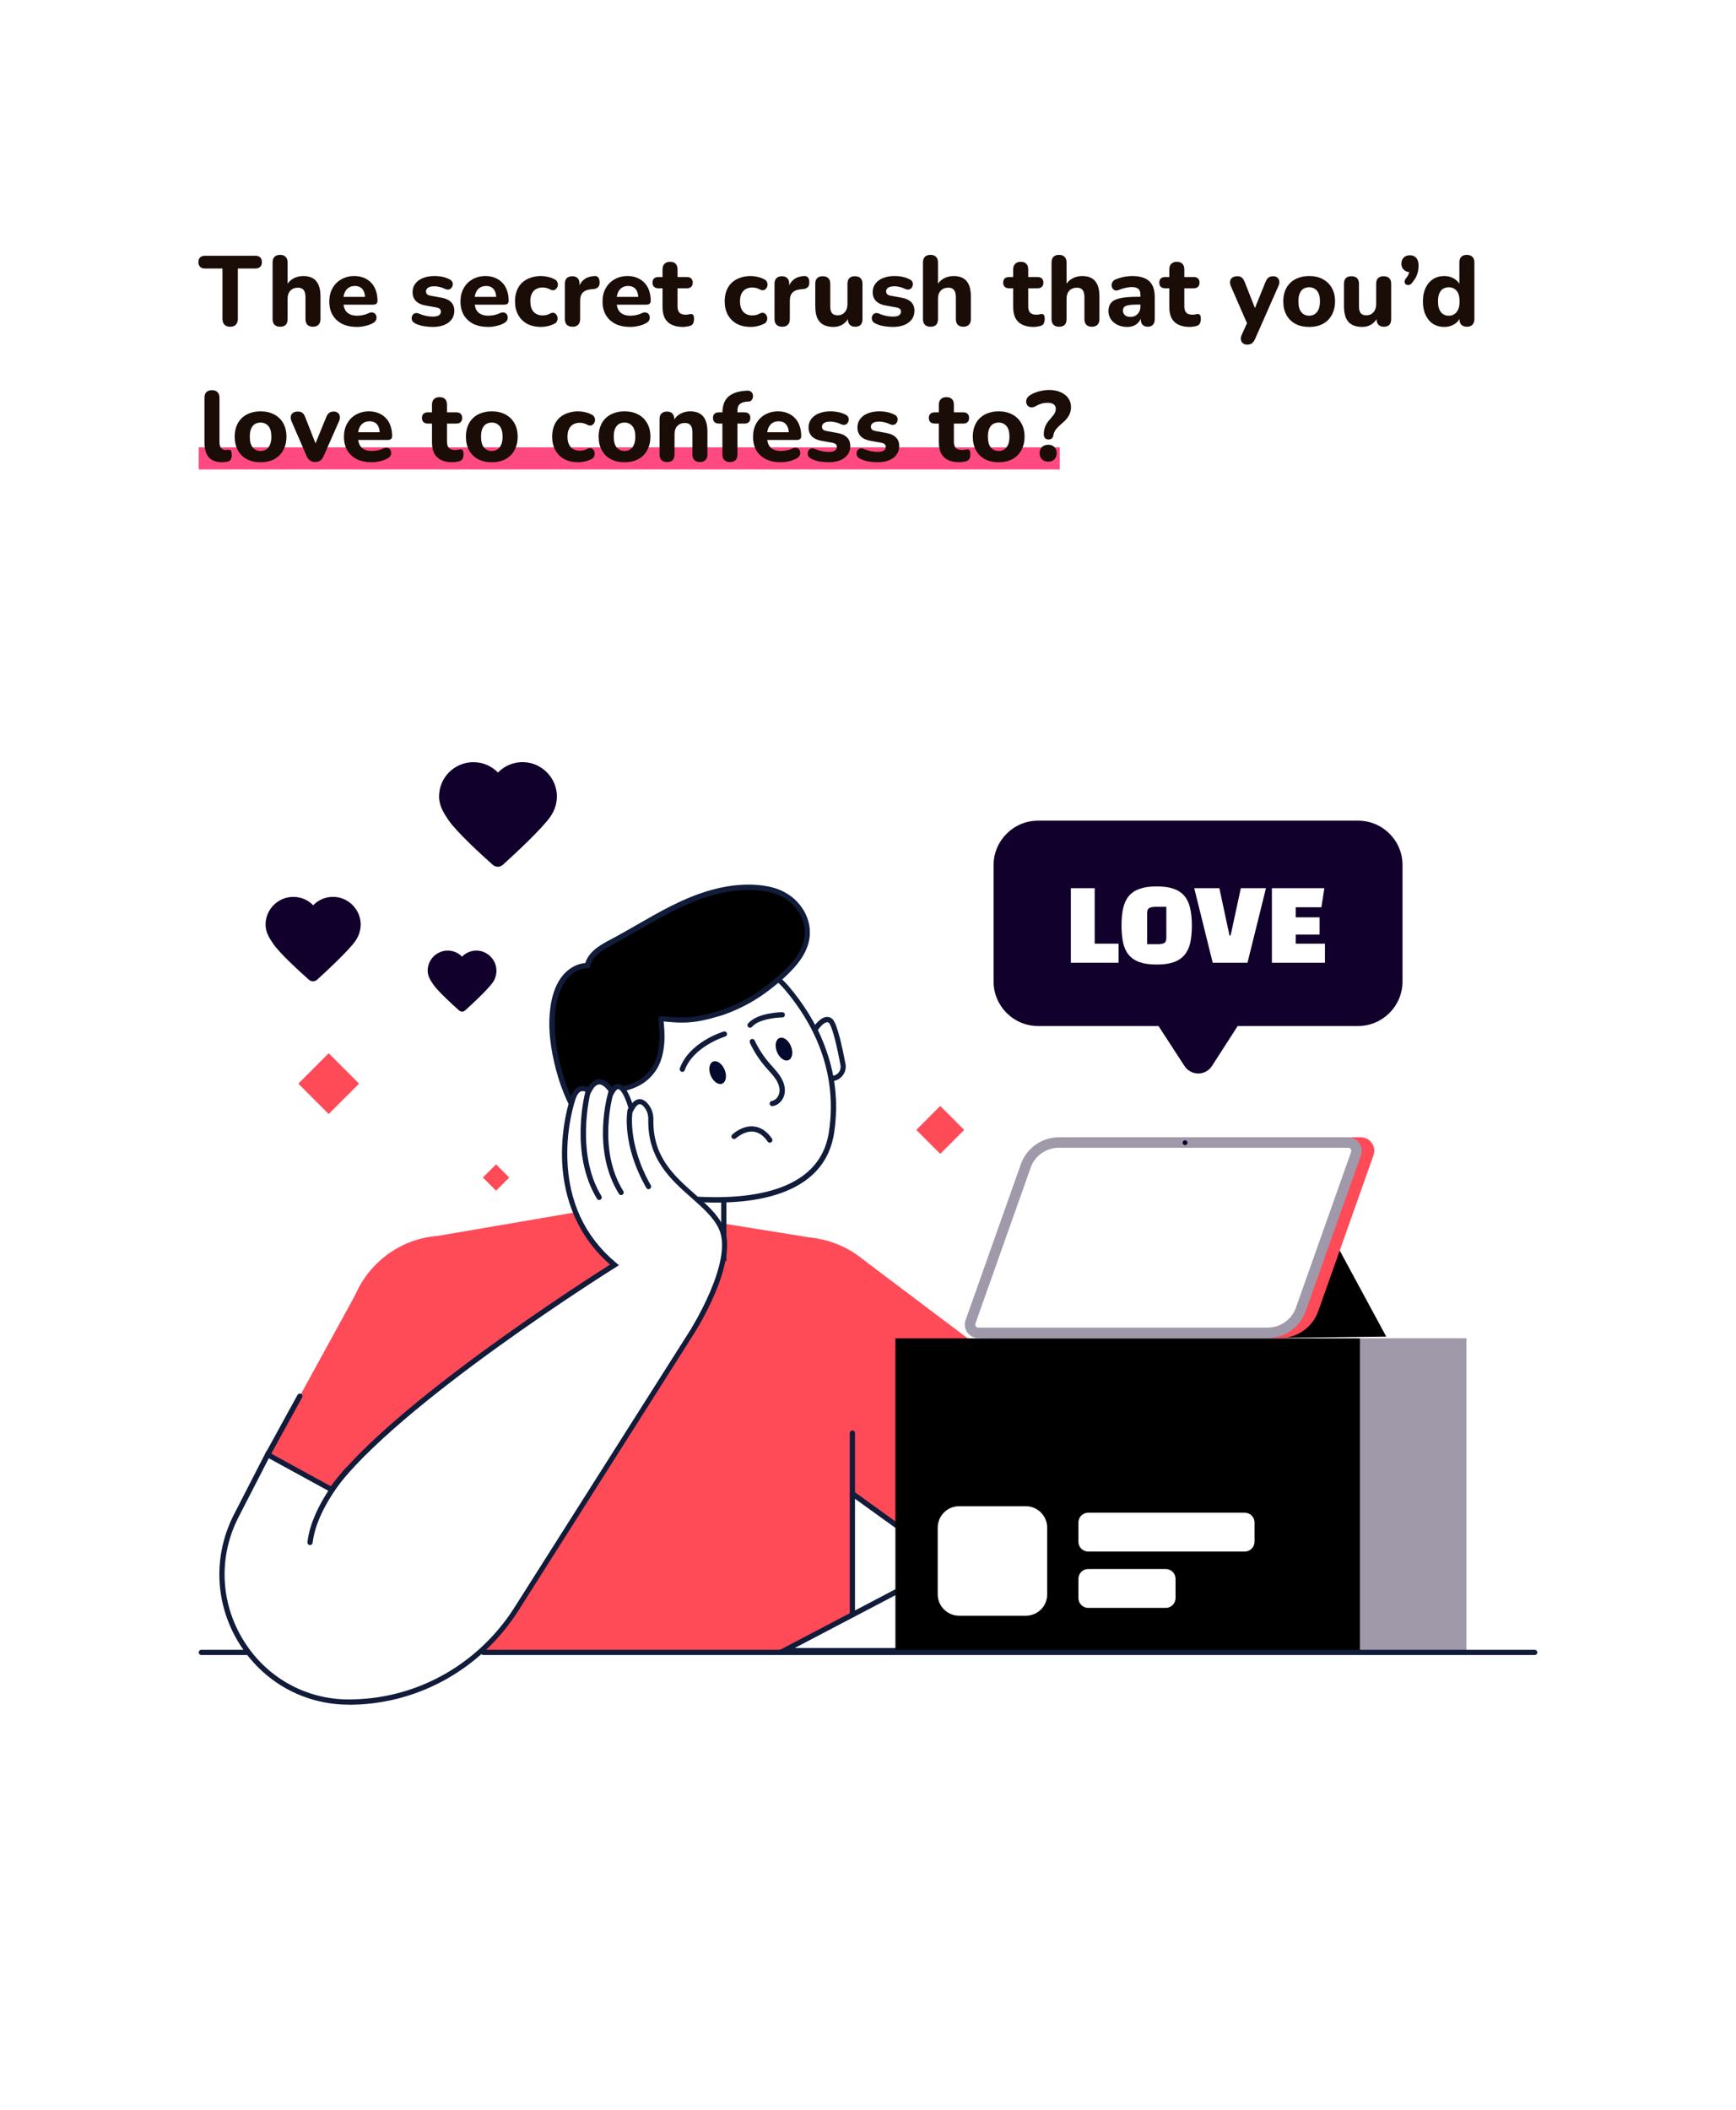 <svg width="629" height="764" viewBox="0 0 629 764" fill="none" xmlns="http://www.w3.org/2000/svg">
<g filter="url(#filter0_d_1731_26622)">
<rect x="32" y="32" width="565" height="700" rx="32" fill="white"/>
</g>
<rect x="72" y="162" width="312" height="8" fill="#FF4981"/>
<path d="M83.412 118.324C82.5 118.324 81.804 118.072 81.324 117.568C80.844 117.064 80.604 116.356 80.604 115.444V97.228H74.232C73.488 97.228 72.912 97.024 72.504 96.616C72.096 96.208 71.892 95.644 71.892 94.924C71.892 94.18 72.096 93.616 72.504 93.232C72.912 92.824 73.488 92.62 74.232 92.62H92.556C93.3 92.62 93.876 92.824 94.284 93.232C94.692 93.616 94.896 94.18 94.896 94.924C94.896 95.644 94.692 96.208 94.284 96.616C93.876 97.024 93.3 97.228 92.556 97.228H86.184V115.444C86.184 116.356 85.944 117.064 85.464 117.568C85.008 118.072 84.324 118.324 83.412 118.324ZM101.504 118.324C100.616 118.324 99.932 118.084 99.452 117.604C98.996 117.124 98.768 116.44 98.768 115.552V95.068C98.768 94.156 98.996 93.472 99.452 93.016C99.932 92.536 100.616 92.296 101.504 92.296C102.368 92.296 103.028 92.536 103.484 93.016C103.964 93.472 104.204 94.156 104.204 95.068V103.636H103.7C104.252 102.46 105.068 101.56 106.148 100.936C107.252 100.288 108.5 99.964 109.892 99.964C111.308 99.964 112.472 100.24 113.384 100.792C114.296 101.32 114.98 102.136 115.436 103.24C115.892 104.32 116.12 105.7 116.12 107.38V115.552C116.12 116.44 115.88 117.124 115.4 117.604C114.944 118.084 114.272 118.324 113.384 118.324C112.52 118.324 111.848 118.084 111.368 117.604C110.912 117.124 110.684 116.44 110.684 115.552V107.632C110.684 106.408 110.456 105.532 110 105.004C109.568 104.452 108.896 104.176 107.984 104.176C106.832 104.176 105.908 104.536 105.212 105.256C104.54 105.976 104.204 106.936 104.204 108.136V115.552C104.204 117.4 103.304 118.324 101.504 118.324ZM129.358 118.396C127.27 118.396 125.47 118.024 123.958 117.28C122.47 116.512 121.318 115.444 120.502 114.076C119.71 112.684 119.314 111.052 119.314 109.18C119.314 107.356 119.698 105.76 120.466 104.392C121.234 103 122.302 101.92 123.67 101.152C125.062 100.36 126.634 99.964 128.386 99.964C129.658 99.964 130.81 100.18 131.842 100.612C132.874 101.02 133.762 101.62 134.506 102.412C135.25 103.18 135.814 104.128 136.198 105.256C136.582 106.36 136.774 107.596 136.774 108.964C136.774 109.42 136.63 109.768 136.342 110.008C136.054 110.224 135.634 110.332 135.082 110.332H123.778V107.524H132.85L132.274 108.028C132.274 107.044 132.13 106.228 131.842 105.58C131.554 104.908 131.134 104.404 130.582 104.068C130.054 103.732 129.394 103.564 128.602 103.564C127.714 103.564 126.958 103.768 126.334 104.176C125.71 104.584 125.23 105.172 124.894 105.94C124.558 106.708 124.39 107.632 124.39 108.712V109C124.39 110.824 124.81 112.168 125.65 113.032C126.514 113.896 127.786 114.328 129.466 114.328C130.042 114.328 130.702 114.256 131.446 114.112C132.19 113.968 132.886 113.74 133.534 113.428C134.086 113.164 134.578 113.08 135.01 113.176C135.442 113.248 135.778 113.44 136.018 113.752C136.258 114.064 136.39 114.424 136.414 114.832C136.462 115.24 136.378 115.648 136.162 116.056C135.946 116.44 135.586 116.764 135.082 117.028C134.266 117.484 133.342 117.82 132.31 118.036C131.302 118.276 130.318 118.396 129.358 118.396ZM156.758 118.396C155.702 118.396 154.61 118.3 153.482 118.108C152.378 117.916 151.37 117.592 150.458 117.136C149.978 116.896 149.63 116.596 149.414 116.236C149.222 115.852 149.138 115.468 149.162 115.084C149.186 114.7 149.306 114.352 149.522 114.04C149.762 113.728 150.062 113.524 150.422 113.428C150.806 113.308 151.226 113.344 151.682 113.536C152.666 113.944 153.566 114.232 154.382 114.4C155.198 114.568 156.002 114.652 156.794 114.652C157.826 114.652 158.57 114.496 159.026 114.184C159.506 113.848 159.746 113.416 159.746 112.888C159.746 112.408 159.59 112.048 159.278 111.808C158.966 111.568 158.51 111.4 157.91 111.304L154.13 110.62C152.642 110.356 151.49 109.816 150.674 109C149.882 108.16 149.486 107.092 149.486 105.796C149.486 104.596 149.822 103.564 150.494 102.7C151.166 101.812 152.09 101.14 153.266 100.684C154.466 100.204 155.822 99.964 157.334 99.964C158.414 99.964 159.41 100.06 160.322 100.252C161.234 100.444 162.11 100.756 162.95 101.188C163.382 101.404 163.682 101.692 163.85 102.052C164.042 102.412 164.102 102.784 164.03 103.168C163.982 103.552 163.838 103.9 163.598 104.212C163.358 104.524 163.046 104.728 162.662 104.824C162.302 104.92 161.882 104.872 161.402 104.68C160.634 104.32 159.926 104.068 159.278 103.924C158.63 103.756 158.006 103.672 157.406 103.672C156.326 103.672 155.546 103.852 155.066 104.212C154.586 104.548 154.346 104.98 154.346 105.508C154.346 105.916 154.478 106.264 154.742 106.552C155.03 106.816 155.462 106.996 156.038 107.092L159.818 107.776C161.378 108.04 162.566 108.568 163.382 109.36C164.198 110.128 164.606 111.184 164.606 112.528C164.606 114.352 163.886 115.792 162.446 116.848C161.03 117.88 159.134 118.396 156.758 118.396ZM176.889 118.396C174.801 118.396 173.001 118.024 171.489 117.28C170.001 116.512 168.849 115.444 168.033 114.076C167.241 112.684 166.845 111.052 166.845 109.18C166.845 107.356 167.229 105.76 167.997 104.392C168.765 103 169.833 101.92 171.201 101.152C172.593 100.36 174.165 99.964 175.917 99.964C177.189 99.964 178.341 100.18 179.373 100.612C180.405 101.02 181.293 101.62 182.037 102.412C182.781 103.18 183.345 104.128 183.729 105.256C184.113 106.36 184.305 107.596 184.305 108.964C184.305 109.42 184.161 109.768 183.873 110.008C183.585 110.224 183.165 110.332 182.613 110.332H171.309V107.524H180.381L179.805 108.028C179.805 107.044 179.661 106.228 179.373 105.58C179.085 104.908 178.665 104.404 178.113 104.068C177.585 103.732 176.925 103.564 176.133 103.564C175.245 103.564 174.489 103.768 173.865 104.176C173.241 104.584 172.761 105.172 172.425 105.94C172.089 106.708 171.921 107.632 171.921 108.712V109C171.921 110.824 172.341 112.168 173.181 113.032C174.045 113.896 175.317 114.328 176.997 114.328C177.573 114.328 178.233 114.256 178.977 114.112C179.721 113.968 180.417 113.74 181.065 113.428C181.617 113.164 182.109 113.08 182.541 113.176C182.973 113.248 183.309 113.44 183.549 113.752C183.789 114.064 183.921 114.424 183.945 114.832C183.993 115.24 183.909 115.648 183.693 116.056C183.477 116.44 183.117 116.764 182.613 117.028C181.797 117.484 180.873 117.82 179.841 118.036C178.833 118.276 177.849 118.396 176.889 118.396ZM196.071 118.396C194.151 118.396 192.471 118.024 191.031 117.28C189.615 116.512 188.523 115.432 187.755 114.04C186.987 112.648 186.603 111.004 186.603 109.108C186.603 107.692 186.819 106.42 187.251 105.292C187.683 104.164 188.307 103.204 189.123 102.412C189.963 101.62 190.971 101.02 192.147 100.612C193.323 100.18 194.631 99.964 196.071 99.964C196.815 99.964 197.607 100.06 198.447 100.252C199.287 100.42 200.115 100.72 200.931 101.152C201.411 101.368 201.735 101.68 201.903 102.088C202.095 102.472 202.167 102.88 202.119 103.312C202.071 103.72 201.915 104.092 201.651 104.428C201.411 104.74 201.099 104.956 200.715 105.076C200.331 105.172 199.899 105.1 199.419 104.86C198.963 104.596 198.483 104.404 197.979 104.284C197.499 104.164 197.043 104.104 196.611 104.104C195.891 104.104 195.255 104.224 194.703 104.464C194.151 104.68 193.683 105.004 193.299 105.436C192.939 105.844 192.651 106.36 192.435 106.984C192.243 107.608 192.147 108.328 192.147 109.144C192.147 110.728 192.531 111.976 193.299 112.888C194.091 113.776 195.195 114.22 196.611 114.22C197.043 114.22 197.499 114.172 197.979 114.076C198.459 113.956 198.939 113.764 199.419 113.5C199.899 113.26 200.331 113.2 200.715 113.32C201.099 113.44 201.399 113.668 201.615 114.004C201.855 114.316 201.987 114.688 202.011 115.12C202.059 115.528 201.987 115.936 201.795 116.344C201.627 116.728 201.315 117.028 200.859 117.244C200.043 117.652 199.227 117.94 198.411 118.108C197.595 118.3 196.815 118.396 196.071 118.396ZM207.466 118.324C206.554 118.324 205.858 118.084 205.378 117.604C204.898 117.124 204.658 116.44 204.658 115.552V102.772C204.658 101.884 204.886 101.212 205.342 100.756C205.822 100.276 206.482 100.036 207.322 100.036C208.186 100.036 208.846 100.276 209.302 100.756C209.758 101.212 209.986 101.884 209.986 102.772V104.644H209.626C209.914 103.204 210.55 102.088 211.534 101.296C212.518 100.504 213.79 100.06 215.35 99.964C215.95 99.916 216.406 100.072 216.718 100.432C217.054 100.768 217.234 101.332 217.258 102.124C217.306 102.868 217.15 103.456 216.79 103.888C216.454 104.32 215.878 104.584 215.062 104.68L214.234 104.752C212.866 104.872 211.846 105.268 211.174 105.94C210.526 106.612 210.202 107.584 210.202 108.856V115.552C210.202 116.44 209.962 117.124 209.482 117.604C209.026 118.084 208.354 118.324 207.466 118.324ZM228.358 118.396C226.27 118.396 224.47 118.024 222.958 117.28C221.47 116.512 220.318 115.444 219.502 114.076C218.71 112.684 218.314 111.052 218.314 109.18C218.314 107.356 218.698 105.76 219.466 104.392C220.234 103 221.302 101.92 222.67 101.152C224.062 100.36 225.634 99.964 227.386 99.964C228.658 99.964 229.81 100.18 230.842 100.612C231.874 101.02 232.762 101.62 233.506 102.412C234.25 103.18 234.814 104.128 235.198 105.256C235.582 106.36 235.774 107.596 235.774 108.964C235.774 109.42 235.63 109.768 235.342 110.008C235.054 110.224 234.634 110.332 234.082 110.332H222.778V107.524H231.85L231.274 108.028C231.274 107.044 231.13 106.228 230.842 105.58C230.554 104.908 230.134 104.404 229.582 104.068C229.054 103.732 228.394 103.564 227.602 103.564C226.714 103.564 225.958 103.768 225.334 104.176C224.71 104.584 224.23 105.172 223.894 105.94C223.558 106.708 223.39 107.632 223.39 108.712V109C223.39 110.824 223.81 112.168 224.65 113.032C225.514 113.896 226.786 114.328 228.466 114.328C229.042 114.328 229.702 114.256 230.446 114.112C231.19 113.968 231.886 113.74 232.534 113.428C233.086 113.164 233.578 113.08 234.01 113.176C234.442 113.248 234.778 113.44 235.018 113.752C235.258 114.064 235.39 114.424 235.414 114.832C235.462 115.24 235.378 115.648 235.162 116.056C234.946 116.44 234.586 116.764 234.082 117.028C233.266 117.484 232.342 117.82 231.31 118.036C230.302 118.276 229.318 118.396 228.358 118.396ZM247.506 118.396C245.85 118.396 244.458 118.12 243.33 117.568C242.226 117.016 241.398 116.212 240.846 115.156C240.318 114.1 240.054 112.768 240.054 111.16V104.392H238.542C237.87 104.392 237.342 104.212 236.958 103.852C236.598 103.492 236.418 103 236.418 102.376C236.418 101.704 236.598 101.2 236.958 100.864C237.342 100.504 237.87 100.324 238.542 100.324H240.054V97.588C240.054 96.676 240.294 95.992 240.774 95.536C241.254 95.056 241.926 94.816 242.79 94.816C243.678 94.816 244.35 95.056 244.806 95.536C245.262 95.992 245.49 96.676 245.49 97.588V100.324H248.91C249.582 100.324 250.098 100.504 250.458 100.864C250.818 101.2 250.998 101.704 250.998 102.376C250.998 103 250.818 103.492 250.458 103.852C250.098 104.212 249.582 104.392 248.91 104.392H245.49V110.944C245.49 111.952 245.718 112.708 246.174 113.212C246.654 113.716 247.41 113.968 248.442 113.968C248.802 113.968 249.138 113.932 249.45 113.86C249.762 113.788 250.05 113.74 250.314 113.716C250.65 113.692 250.926 113.8 251.142 114.04C251.358 114.256 251.466 114.748 251.466 115.516C251.466 116.092 251.37 116.596 251.178 117.028C250.986 117.46 250.65 117.772 250.17 117.964C249.858 118.084 249.426 118.18 248.874 118.252C248.346 118.348 247.89 118.396 247.506 118.396ZM272.044 118.396C270.124 118.396 268.444 118.024 267.004 117.28C265.588 116.512 264.496 115.432 263.728 114.04C262.96 112.648 262.576 111.004 262.576 109.108C262.576 107.692 262.792 106.42 263.224 105.292C263.656 104.164 264.28 103.204 265.096 102.412C265.936 101.62 266.944 101.02 268.12 100.612C269.296 100.18 270.604 99.964 272.044 99.964C272.788 99.964 273.58 100.06 274.42 100.252C275.26 100.42 276.088 100.72 276.904 101.152C277.384 101.368 277.708 101.68 277.876 102.088C278.068 102.472 278.14 102.88 278.092 103.312C278.044 103.72 277.888 104.092 277.624 104.428C277.384 104.74 277.072 104.956 276.688 105.076C276.304 105.172 275.872 105.1 275.392 104.86C274.936 104.596 274.456 104.404 273.952 104.284C273.472 104.164 273.016 104.104 272.584 104.104C271.864 104.104 271.228 104.224 270.676 104.464C270.124 104.68 269.656 105.004 269.272 105.436C268.912 105.844 268.624 106.36 268.408 106.984C268.216 107.608 268.12 108.328 268.12 109.144C268.12 110.728 268.504 111.976 269.272 112.888C270.064 113.776 271.168 114.22 272.584 114.22C273.016 114.22 273.472 114.172 273.952 114.076C274.432 113.956 274.912 113.764 275.392 113.5C275.872 113.26 276.304 113.2 276.688 113.32C277.072 113.44 277.372 113.668 277.588 114.004C277.828 114.316 277.96 114.688 277.984 115.12C278.032 115.528 277.96 115.936 277.768 116.344C277.6 116.728 277.288 117.028 276.832 117.244C276.016 117.652 275.2 117.94 274.384 118.108C273.568 118.3 272.788 118.396 272.044 118.396ZM283.439 118.324C282.527 118.324 281.831 118.084 281.351 117.604C280.871 117.124 280.631 116.44 280.631 115.552V102.772C280.631 101.884 280.859 101.212 281.315 100.756C281.795 100.276 282.455 100.036 283.295 100.036C284.159 100.036 284.819 100.276 285.275 100.756C285.731 101.212 285.959 101.884 285.959 102.772V104.644H285.599C285.887 103.204 286.523 102.088 287.507 101.296C288.491 100.504 289.763 100.06 291.323 99.964C291.923 99.916 292.379 100.072 292.691 100.432C293.027 100.768 293.207 101.332 293.231 102.124C293.279 102.868 293.123 103.456 292.763 103.888C292.427 104.32 291.851 104.584 291.035 104.68L290.207 104.752C288.839 104.872 287.819 105.268 287.147 105.94C286.499 106.612 286.175 107.584 286.175 108.856V115.552C286.175 116.44 285.935 117.124 285.455 117.604C284.999 118.084 284.327 118.324 283.439 118.324ZM301.983 118.396C300.495 118.396 299.259 118.12 298.275 117.568C297.291 117.016 296.559 116.188 296.079 115.084C295.623 113.956 295.395 112.564 295.395 110.908V102.772C295.395 101.86 295.623 101.176 296.079 100.72C296.559 100.264 297.231 100.036 298.095 100.036C298.959 100.036 299.631 100.264 300.111 100.72C300.591 101.176 300.831 101.86 300.831 102.772V111.052C300.831 112.108 301.047 112.9 301.479 113.428C301.911 113.932 302.595 114.184 303.531 114.184C304.563 114.184 305.403 113.824 306.051 113.104C306.723 112.36 307.059 111.388 307.059 110.188V102.772C307.059 101.86 307.287 101.176 307.743 100.72C308.223 100.264 308.895 100.036 309.759 100.036C310.647 100.036 311.319 100.264 311.775 100.72C312.255 101.176 312.495 101.86 312.495 102.772V115.552C312.495 117.4 311.619 118.324 309.867 118.324C309.003 118.324 308.343 118.084 307.887 117.604C307.431 117.124 307.203 116.44 307.203 115.552V113.14L307.743 114.544C307.215 115.768 306.459 116.716 305.475 117.388C304.491 118.06 303.327 118.396 301.983 118.396ZM323.469 118.396C322.413 118.396 321.321 118.3 320.193 118.108C319.089 117.916 318.081 117.592 317.169 117.136C316.689 116.896 316.341 116.596 316.125 116.236C315.933 115.852 315.849 115.468 315.873 115.084C315.897 114.7 316.017 114.352 316.233 114.04C316.473 113.728 316.773 113.524 317.133 113.428C317.517 113.308 317.937 113.344 318.393 113.536C319.377 113.944 320.277 114.232 321.093 114.4C321.909 114.568 322.713 114.652 323.505 114.652C324.537 114.652 325.281 114.496 325.737 114.184C326.217 113.848 326.457 113.416 326.457 112.888C326.457 112.408 326.301 112.048 325.989 111.808C325.677 111.568 325.221 111.4 324.621 111.304L320.841 110.62C319.353 110.356 318.201 109.816 317.385 109C316.593 108.16 316.197 107.092 316.197 105.796C316.197 104.596 316.533 103.564 317.205 102.7C317.877 101.812 318.801 101.14 319.977 100.684C321.177 100.204 322.533 99.964 324.045 99.964C325.125 99.964 326.121 100.06 327.033 100.252C327.945 100.444 328.821 100.756 329.661 101.188C330.093 101.404 330.393 101.692 330.561 102.052C330.753 102.412 330.813 102.784 330.741 103.168C330.693 103.552 330.549 103.9 330.309 104.212C330.069 104.524 329.757 104.728 329.373 104.824C329.013 104.92 328.593 104.872 328.113 104.68C327.345 104.32 326.637 104.068 325.989 103.924C325.341 103.756 324.717 103.672 324.117 103.672C323.037 103.672 322.257 103.852 321.777 104.212C321.297 104.548 321.057 104.98 321.057 105.508C321.057 105.916 321.189 106.264 321.453 106.552C321.741 106.816 322.173 106.996 322.749 107.092L326.529 107.776C328.089 108.04 329.277 108.568 330.093 109.36C330.909 110.128 331.317 111.184 331.317 112.528C331.317 114.352 330.597 115.792 329.157 116.848C327.741 117.88 325.845 118.396 323.469 118.396ZM337.156 118.324C336.268 118.324 335.584 118.084 335.104 117.604C334.648 117.124 334.42 116.44 334.42 115.552V95.068C334.42 94.156 334.648 93.472 335.104 93.016C335.584 92.536 336.268 92.296 337.156 92.296C338.02 92.296 338.68 92.536 339.136 93.016C339.616 93.472 339.856 94.156 339.856 95.068V103.636H339.352C339.904 102.46 340.72 101.56 341.8 100.936C342.904 100.288 344.152 99.964 345.544 99.964C346.96 99.964 348.124 100.24 349.036 100.792C349.948 101.32 350.632 102.136 351.088 103.24C351.544 104.32 351.772 105.7 351.772 107.38V115.552C351.772 116.44 351.532 117.124 351.052 117.604C350.596 118.084 349.924 118.324 349.036 118.324C348.172 118.324 347.5 118.084 347.02 117.604C346.564 117.124 346.336 116.44 346.336 115.552V107.632C346.336 106.408 346.108 105.532 345.652 105.004C345.22 104.452 344.548 104.176 343.636 104.176C342.484 104.176 341.56 104.536 340.864 105.256C340.192 105.976 339.856 106.936 339.856 108.136V115.552C339.856 117.4 338.956 118.324 337.156 118.324ZM374.561 118.396C372.905 118.396 371.513 118.12 370.385 117.568C369.281 117.016 368.453 116.212 367.901 115.156C367.373 114.1 367.109 112.768 367.109 111.16V104.392H365.597C364.925 104.392 364.397 104.212 364.013 103.852C363.653 103.492 363.473 103 363.473 102.376C363.473 101.704 363.653 101.2 364.013 100.864C364.397 100.504 364.925 100.324 365.597 100.324H367.109V97.588C367.109 96.676 367.349 95.992 367.829 95.536C368.309 95.056 368.981 94.816 369.845 94.816C370.733 94.816 371.405 95.056 371.861 95.536C372.317 95.992 372.545 96.676 372.545 97.588V100.324H375.965C376.637 100.324 377.153 100.504 377.513 100.864C377.873 101.2 378.053 101.704 378.053 102.376C378.053 103 377.873 103.492 377.513 103.852C377.153 104.212 376.637 104.392 375.965 104.392H372.545V110.944C372.545 111.952 372.773 112.708 373.229 113.212C373.709 113.716 374.465 113.968 375.497 113.968C375.857 113.968 376.193 113.932 376.505 113.86C376.817 113.788 377.105 113.74 377.369 113.716C377.705 113.692 377.981 113.8 378.197 114.04C378.413 114.256 378.521 114.748 378.521 115.516C378.521 116.092 378.425 116.596 378.233 117.028C378.041 117.46 377.705 117.772 377.225 117.964C376.913 118.084 376.481 118.18 375.929 118.252C375.401 118.348 374.945 118.396 374.561 118.396ZM383.738 118.324C382.85 118.324 382.166 118.084 381.686 117.604C381.23 117.124 381.002 116.44 381.002 115.552V95.068C381.002 94.156 381.23 93.472 381.686 93.016C382.166 92.536 382.85 92.296 383.738 92.296C384.602 92.296 385.262 92.536 385.718 93.016C386.198 93.472 386.438 94.156 386.438 95.068V103.636H385.934C386.486 102.46 387.302 101.56 388.382 100.936C389.486 100.288 390.734 99.964 392.126 99.964C393.542 99.964 394.706 100.24 395.618 100.792C396.53 101.32 397.214 102.136 397.67 103.24C398.126 104.32 398.354 105.7 398.354 107.38V115.552C398.354 116.44 398.114 117.124 397.634 117.604C397.178 118.084 396.506 118.324 395.618 118.324C394.754 118.324 394.082 118.084 393.602 117.604C393.146 117.124 392.918 116.44 392.918 115.552V107.632C392.918 106.408 392.69 105.532 392.234 105.004C391.802 104.452 391.13 104.176 390.218 104.176C389.066 104.176 388.142 104.536 387.446 105.256C386.774 105.976 386.438 106.936 386.438 108.136V115.552C386.438 117.4 385.538 118.324 383.738 118.324ZM408.388 118.396C407.092 118.396 405.928 118.144 404.896 117.64C403.864 117.136 403.06 116.452 402.484 115.588C401.908 114.724 401.62 113.752 401.62 112.672C401.62 111.376 401.956 110.356 402.628 109.612C403.3 108.844 404.392 108.304 405.904 107.992C407.416 107.656 409.42 107.488 411.916 107.488H413.824V110.296H411.952C410.728 110.296 409.732 110.368 408.964 110.512C408.22 110.632 407.68 110.848 407.344 111.16C407.032 111.472 406.876 111.904 406.876 112.456C406.876 113.128 407.104 113.68 407.56 114.112C408.04 114.544 408.724 114.76 409.612 114.76C410.308 114.76 410.92 114.604 411.448 114.292C412 113.956 412.432 113.512 412.744 112.96C413.056 112.384 413.212 111.736 413.212 111.016V106.876C413.212 105.82 412.972 105.076 412.492 104.644C412.012 104.188 411.196 103.96 410.044 103.96C409.396 103.96 408.688 104.044 407.92 104.212C407.176 104.356 406.348 104.608 405.436 104.968C404.908 105.208 404.44 105.268 404.032 105.148C403.624 105.004 403.312 104.764 403.096 104.428C402.88 104.068 402.772 103.684 402.772 103.276C402.772 102.844 402.892 102.436 403.132 102.052C403.372 101.644 403.768 101.344 404.32 101.152C405.448 100.696 406.504 100.384 407.488 100.216C408.496 100.048 409.42 99.964 410.26 99.964C412.108 99.964 413.62 100.24 414.796 100.792C415.996 101.32 416.896 102.148 417.496 103.276C418.096 104.38 418.396 105.808 418.396 107.56V115.552C418.396 116.44 418.18 117.124 417.748 117.604C417.316 118.084 416.692 118.324 415.876 118.324C415.06 118.324 414.424 118.084 413.968 117.604C413.536 117.124 413.32 116.44 413.32 115.552V114.22L413.572 114.436C413.428 115.252 413.116 115.96 412.636 116.56C412.18 117.136 411.592 117.592 410.872 117.928C410.152 118.24 409.324 118.396 408.388 118.396ZM431.127 118.396C429.471 118.396 428.079 118.12 426.951 117.568C425.847 117.016 425.019 116.212 424.467 115.156C423.939 114.1 423.675 112.768 423.675 111.16V104.392H422.163C421.491 104.392 420.963 104.212 420.579 103.852C420.219 103.492 420.039 103 420.039 102.376C420.039 101.704 420.219 101.2 420.579 100.864C420.963 100.504 421.491 100.324 422.163 100.324H423.675V97.588C423.675 96.676 423.915 95.992 424.395 95.536C424.875 95.056 425.547 94.816 426.411 94.816C427.299 94.816 427.971 95.056 428.427 95.536C428.883 95.992 429.111 96.676 429.111 97.588V100.324H432.531C433.203 100.324 433.719 100.504 434.079 100.864C434.439 101.2 434.619 101.704 434.619 102.376C434.619 103 434.439 103.492 434.079 103.852C433.719 104.212 433.203 104.392 432.531 104.392H429.111V110.944C429.111 111.952 429.339 112.708 429.795 113.212C430.275 113.716 431.031 113.968 432.063 113.968C432.423 113.968 432.759 113.932 433.071 113.86C433.383 113.788 433.671 113.74 433.935 113.716C434.271 113.692 434.547 113.8 434.763 114.04C434.979 114.256 435.087 114.748 435.087 115.516C435.087 116.092 434.991 116.596 434.799 117.028C434.607 117.46 434.271 117.772 433.791 117.964C433.479 118.084 433.047 118.18 432.495 118.252C431.967 118.348 431.511 118.396 431.127 118.396ZM451.885 124.804C451.261 124.804 450.745 124.636 450.337 124.3C449.929 123.964 449.689 123.52 449.617 122.968C449.545 122.44 449.641 121.876 449.905 121.276L452.317 115.948V118.18L445.945 103.564C445.705 102.94 445.621 102.364 445.693 101.836C445.789 101.284 446.053 100.852 446.485 100.54C446.941 100.204 447.565 100.036 448.357 100.036C449.005 100.036 449.521 100.192 449.905 100.504C450.313 100.792 450.685 101.356 451.021 102.196L455.269 112.996H454.117L458.509 102.16C458.845 101.344 459.217 100.792 459.625 100.504C460.057 100.192 460.633 100.036 461.353 100.036C461.977 100.036 462.469 100.204 462.829 100.54C463.213 100.852 463.441 101.272 463.513 101.8C463.609 102.328 463.513 102.904 463.225 103.528L454.765 122.716C454.405 123.532 453.997 124.084 453.541 124.372C453.109 124.66 452.557 124.804 451.885 124.804ZM474.33 118.396C472.434 118.396 470.778 118.024 469.362 117.28C467.97 116.536 466.89 115.468 466.122 114.076C465.354 112.684 464.97 111.04 464.97 109.144C464.97 107.728 465.186 106.456 465.618 105.328C466.05 104.2 466.674 103.24 467.49 102.448C468.33 101.632 469.326 101.02 470.478 100.612C471.63 100.18 472.914 99.964 474.33 99.964C476.226 99.964 477.87 100.336 479.262 101.08C480.678 101.824 481.77 102.88 482.538 104.248C483.33 105.616 483.726 107.248 483.726 109.144C483.726 110.584 483.498 111.868 483.042 112.996C482.61 114.124 481.986 115.096 481.17 115.912C480.354 116.728 479.358 117.352 478.182 117.784C477.03 118.192 475.746 118.396 474.33 118.396ZM474.33 114.328C475.122 114.328 475.806 114.136 476.382 113.752C476.958 113.368 477.414 112.804 477.75 112.06C478.086 111.292 478.254 110.32 478.254 109.144C478.254 107.392 477.894 106.108 477.174 105.292C476.454 104.452 475.506 104.032 474.33 104.032C473.562 104.032 472.878 104.212 472.278 104.572C471.702 104.932 471.246 105.496 470.91 106.264C470.598 107.008 470.442 107.968 470.442 109.144C470.442 110.896 470.802 112.204 471.522 113.068C472.242 113.908 473.178 114.328 474.33 114.328ZM493.549 118.396C492.061 118.396 490.825 118.12 489.841 117.568C488.857 117.016 488.125 116.188 487.645 115.084C487.189 113.956 486.961 112.564 486.961 110.908V102.772C486.961 101.86 487.189 101.176 487.645 100.72C488.125 100.264 488.797 100.036 489.661 100.036C490.525 100.036 491.197 100.264 491.677 100.72C492.157 101.176 492.397 101.86 492.397 102.772V111.052C492.397 112.108 492.613 112.9 493.045 113.428C493.477 113.932 494.161 114.184 495.097 114.184C496.129 114.184 496.969 113.824 497.617 113.104C498.289 112.36 498.625 111.388 498.625 110.188V102.772C498.625 101.86 498.853 101.176 499.309 100.72C499.789 100.264 500.461 100.036 501.325 100.036C502.213 100.036 502.885 100.264 503.341 100.72C503.821 101.176 504.061 101.86 504.061 102.772V115.552C504.061 117.4 503.185 118.324 501.433 118.324C500.569 118.324 499.909 118.084 499.453 117.604C498.997 117.124 498.769 116.44 498.769 115.552V113.14L499.309 114.544C498.781 115.768 498.025 116.716 497.041 117.388C496.057 118.06 494.893 118.396 493.549 118.396ZM511.616 102.448C511.256 102.904 510.872 103.156 510.464 103.204C510.056 103.252 509.696 103.18 509.384 102.988C509.096 102.772 508.94 102.46 508.916 102.052C508.892 101.644 509.072 101.212 509.456 100.756C509.984 100.108 510.344 99.46 510.536 98.812C510.728 98.164 510.824 97.588 510.824 97.084L511.004 98.56C510.044 98.56 509.264 98.284 508.664 97.732C508.064 97.18 507.764 96.436 507.764 95.5C507.764 94.588 508.04 93.856 508.592 93.304C509.144 92.728 509.9 92.44 510.86 92.44C511.844 92.44 512.612 92.764 513.164 93.412C513.716 94.06 513.992 94.984 513.992 96.184C513.992 96.808 513.932 97.456 513.812 98.128C513.692 98.776 513.464 99.46 513.128 100.18C512.792 100.876 512.288 101.632 511.616 102.448ZM523.3 118.396C521.764 118.396 520.408 118.024 519.232 117.28C518.08 116.536 517.18 115.468 516.532 114.076C515.884 112.684 515.56 111.04 515.56 109.144C515.56 107.248 515.884 105.616 516.532 104.248C517.18 102.88 518.08 101.824 519.232 101.08C520.408 100.336 521.764 99.964 523.3 99.964C524.692 99.964 525.916 100.3 526.972 100.972C528.052 101.644 528.784 102.52 529.168 103.6H528.772V95.068C528.772 94.156 529 93.472 529.456 93.016C529.912 92.536 530.584 92.296 531.472 92.296C532.336 92.296 533.008 92.536 533.488 93.016C533.968 93.472 534.208 94.156 534.208 95.068V115.552C534.208 116.44 533.968 117.124 533.488 117.604C533.032 118.084 532.372 118.324 531.508 118.324C530.644 118.324 529.972 118.084 529.492 117.604C529.036 117.124 528.808 116.44 528.808 115.552V113.104L529.204 114.508C528.868 115.684 528.148 116.632 527.044 117.352C525.964 118.048 524.716 118.396 523.3 118.396ZM524.92 114.328C525.712 114.328 526.396 114.136 526.972 113.752C527.548 113.368 528.004 112.804 528.34 112.06C528.676 111.292 528.844 110.32 528.844 109.144C528.844 107.392 528.484 106.108 527.764 105.292C527.044 104.452 526.096 104.032 524.92 104.032C524.152 104.032 523.468 104.212 522.868 104.572C522.292 104.932 521.836 105.496 521.5 106.264C521.188 107.008 521.032 107.968 521.032 109.144C521.032 110.896 521.392 112.204 522.112 113.068C522.832 113.908 523.768 114.328 524.92 114.328ZM80.46 167.396C78.324 167.396 76.728 166.808 75.672 165.632C74.616 164.432 74.088 162.656 74.088 160.304V144.068C74.088 143.156 74.316 142.472 74.772 142.016C75.252 141.536 75.936 141.296 76.824 141.296C77.688 141.296 78.348 141.536 78.804 142.016C79.284 142.472 79.524 143.156 79.524 144.068V160.088C79.524 161.072 79.728 161.804 80.136 162.284C80.568 162.74 81.132 162.968 81.828 162.968C82.02 162.968 82.2 162.956 82.368 162.932C82.536 162.908 82.716 162.896 82.908 162.896C83.292 162.848 83.556 162.968 83.7 163.256C83.868 163.52 83.952 164.06 83.952 164.876C83.952 165.596 83.808 166.148 83.52 166.532C83.232 166.892 82.788 167.132 82.188 167.252C81.948 167.276 81.672 167.3 81.36 167.324C81.048 167.372 80.748 167.396 80.46 167.396ZM94.397 167.396C92.501 167.396 90.844 167.024 89.428 166.28C88.037 165.536 86.957 164.468 86.189 163.076C85.421 161.684 85.037 160.04 85.037 158.144C85.037 156.728 85.252 155.456 85.684 154.328C86.117 153.2 86.74 152.24 87.556 151.448C88.397 150.632 89.392 150.02 90.544 149.612C91.697 149.18 92.981 148.964 94.397 148.964C96.293 148.964 97.936 149.336 99.329 150.08C100.745 150.824 101.837 151.88 102.605 153.248C103.397 154.616 103.793 156.248 103.793 158.144C103.793 159.584 103.565 160.868 103.109 161.996C102.677 163.124 102.053 164.096 101.237 164.912C100.421 165.728 99.424 166.352 98.249 166.784C97.097 167.192 95.812 167.396 94.397 167.396ZM94.397 163.328C95.189 163.328 95.873 163.136 96.448 162.752C97.025 162.368 97.481 161.804 97.817 161.06C98.153 160.292 98.32 159.32 98.32 158.144C98.32 156.392 97.96 155.108 97.24 154.292C96.52 153.452 95.573 153.032 94.397 153.032C93.629 153.032 92.945 153.212 92.344 153.572C91.769 153.932 91.312 154.496 90.977 155.264C90.665 156.008 90.508 156.968 90.508 158.144C90.508 159.896 90.868 161.204 91.588 162.068C92.308 162.908 93.245 163.328 94.397 163.328ZM114.166 167.324C113.47 167.324 112.858 167.144 112.33 166.784C111.802 166.4 111.382 165.836 111.07 165.092L105.634 152.564C105.37 151.94 105.274 151.364 105.346 150.836C105.418 150.284 105.67 149.852 106.102 149.54C106.558 149.204 107.182 149.036 107.974 149.036C108.622 149.036 109.15 149.192 109.558 149.504C109.966 149.792 110.326 150.356 110.638 151.196L114.886 161.996H113.734L118.162 151.16C118.498 150.344 118.87 149.792 119.278 149.504C119.686 149.192 120.25 149.036 120.97 149.036C121.594 149.036 122.086 149.204 122.446 149.54C122.83 149.852 123.058 150.272 123.13 150.8C123.226 151.328 123.13 151.904 122.842 152.528L117.298 165.092C116.986 165.86 116.566 166.424 116.038 166.784C115.534 167.144 114.91 167.324 114.166 167.324ZM134.666 167.396C132.578 167.396 130.778 167.024 129.266 166.28C127.778 165.512 126.626 164.444 125.81 163.076C125.018 161.684 124.622 160.052 124.622 158.18C124.622 156.356 125.006 154.76 125.774 153.392C126.542 152 127.61 150.92 128.978 150.152C130.37 149.36 131.942 148.964 133.694 148.964C134.966 148.964 136.118 149.18 137.15 149.612C138.182 150.02 139.07 150.62 139.814 151.412C140.558 152.18 141.122 153.128 141.506 154.256C141.89 155.36 142.082 156.596 142.082 157.964C142.082 158.42 141.938 158.768 141.65 159.008C141.362 159.224 140.942 159.332 140.39 159.332H129.086V156.524H138.158L137.582 157.028C137.582 156.044 137.438 155.228 137.15 154.58C136.862 153.908 136.442 153.404 135.89 153.068C135.362 152.732 134.702 152.564 133.91 152.564C133.022 152.564 132.266 152.768 131.642 153.176C131.018 153.584 130.538 154.172 130.202 154.94C129.866 155.708 129.698 156.632 129.698 157.712V158C129.698 159.824 130.118 161.168 130.958 162.032C131.822 162.896 133.094 163.328 134.774 163.328C135.35 163.328 136.01 163.256 136.754 163.112C137.498 162.968 138.194 162.74 138.842 162.428C139.394 162.164 139.886 162.08 140.318 162.176C140.75 162.248 141.086 162.44 141.326 162.752C141.566 163.064 141.698 163.424 141.722 163.832C141.77 164.24 141.686 164.648 141.47 165.056C141.254 165.44 140.894 165.764 140.39 166.028C139.574 166.484 138.65 166.82 137.618 167.036C136.61 167.276 135.626 167.396 134.666 167.396ZM163.975 167.396C162.319 167.396 160.927 167.12 159.799 166.568C158.695 166.016 157.867 165.212 157.315 164.156C156.787 163.1 156.523 161.768 156.523 160.16V153.392H155.011C154.339 153.392 153.811 153.212 153.427 152.852C153.067 152.492 152.887 152 152.887 151.376C152.887 150.704 153.067 150.2 153.427 149.864C153.811 149.504 154.339 149.324 155.011 149.324H156.523V146.588C156.523 145.676 156.763 144.992 157.243 144.536C157.723 144.056 158.395 143.816 159.259 143.816C160.147 143.816 160.819 144.056 161.275 144.536C161.731 144.992 161.959 145.676 161.959 146.588V149.324H165.379C166.051 149.324 166.567 149.504 166.927 149.864C167.287 150.2 167.467 150.704 167.467 151.376C167.467 152 167.287 152.492 166.927 152.852C166.567 153.212 166.051 153.392 165.379 153.392H161.959V159.944C161.959 160.952 162.187 161.708 162.643 162.212C163.123 162.716 163.879 162.968 164.911 162.968C165.271 162.968 165.607 162.932 165.919 162.86C166.231 162.788 166.519 162.74 166.783 162.716C167.119 162.692 167.395 162.8 167.611 163.04C167.827 163.256 167.935 163.748 167.935 164.516C167.935 165.092 167.839 165.596 167.647 166.028C167.455 166.46 167.119 166.772 166.639 166.964C166.327 167.084 165.895 167.18 165.343 167.252C164.815 167.348 164.359 167.396 163.975 167.396ZM178.174 167.396C176.278 167.396 174.622 167.024 173.206 166.28C171.814 165.536 170.734 164.468 169.966 163.076C169.198 161.684 168.814 160.04 168.814 158.144C168.814 156.728 169.03 155.456 169.462 154.328C169.894 153.2 170.518 152.24 171.334 151.448C172.174 150.632 173.17 150.02 174.322 149.612C175.474 149.18 176.758 148.964 178.174 148.964C180.07 148.964 181.714 149.336 183.106 150.08C184.522 150.824 185.614 151.88 186.382 153.248C187.174 154.616 187.57 156.248 187.57 158.144C187.57 159.584 187.342 160.868 186.886 161.996C186.454 163.124 185.83 164.096 185.014 164.912C184.198 165.728 183.202 166.352 182.026 166.784C180.874 167.192 179.59 167.396 178.174 167.396ZM178.174 163.328C178.966 163.328 179.65 163.136 180.226 162.752C180.802 162.368 181.258 161.804 181.594 161.06C181.93 160.292 182.098 159.32 182.098 158.144C182.098 156.392 181.738 155.108 181.018 154.292C180.298 153.452 179.35 153.032 178.174 153.032C177.406 153.032 176.722 153.212 176.122 153.572C175.546 153.932 175.09 154.496 174.754 155.264C174.442 156.008 174.286 156.968 174.286 158.144C174.286 159.896 174.646 161.204 175.366 162.068C176.086 162.908 177.022 163.328 178.174 163.328ZM209.536 167.396C207.616 167.396 205.936 167.024 204.496 166.28C203.08 165.512 201.988 164.432 201.22 163.04C200.452 161.648 200.068 160.004 200.068 158.108C200.068 156.692 200.284 155.42 200.716 154.292C201.148 153.164 201.772 152.204 202.588 151.412C203.428 150.62 204.436 150.02 205.612 149.612C206.788 149.18 208.096 148.964 209.536 148.964C210.28 148.964 211.072 149.06 211.912 149.252C212.752 149.42 213.58 149.72 214.396 150.152C214.876 150.368 215.2 150.68 215.368 151.088C215.56 151.472 215.632 151.88 215.584 152.312C215.536 152.72 215.38 153.092 215.116 153.428C214.876 153.74 214.564 153.956 214.18 154.076C213.796 154.172 213.364 154.1 212.884 153.86C212.428 153.596 211.948 153.404 211.444 153.284C210.964 153.164 210.508 153.104 210.076 153.104C209.356 153.104 208.72 153.224 208.168 153.464C207.616 153.68 207.148 154.004 206.764 154.436C206.404 154.844 206.116 155.36 205.9 155.984C205.708 156.608 205.612 157.328 205.612 158.144C205.612 159.728 205.996 160.976 206.764 161.888C207.556 162.776 208.66 163.22 210.076 163.22C210.508 163.22 210.964 163.172 211.444 163.076C211.924 162.956 212.404 162.764 212.884 162.5C213.364 162.26 213.796 162.2 214.18 162.32C214.564 162.44 214.864 162.668 215.08 163.004C215.32 163.316 215.452 163.688 215.476 164.12C215.524 164.528 215.452 164.936 215.26 165.344C215.092 165.728 214.78 166.028 214.324 166.244C213.508 166.652 212.692 166.94 211.876 167.108C211.06 167.3 210.28 167.396 209.536 167.396ZM226.268 167.396C224.372 167.396 222.716 167.024 221.3 166.28C219.908 165.536 218.828 164.468 218.06 163.076C217.292 161.684 216.908 160.04 216.908 158.144C216.908 156.728 217.124 155.456 217.556 154.328C217.988 153.2 218.612 152.24 219.428 151.448C220.268 150.632 221.264 150.02 222.416 149.612C223.568 149.18 224.852 148.964 226.268 148.964C228.164 148.964 229.808 149.336 231.2 150.08C232.616 150.824 233.708 151.88 234.476 153.248C235.268 154.616 235.664 156.248 235.664 158.144C235.664 159.584 235.436 160.868 234.98 161.996C234.548 163.124 233.924 164.096 233.108 164.912C232.292 165.728 231.296 166.352 230.12 166.784C228.968 167.192 227.684 167.396 226.268 167.396ZM226.268 163.328C227.06 163.328 227.744 163.136 228.32 162.752C228.896 162.368 229.352 161.804 229.688 161.06C230.024 160.292 230.192 159.32 230.192 158.144C230.192 156.392 229.832 155.108 229.112 154.292C228.392 153.452 227.444 153.032 226.268 153.032C225.5 153.032 224.816 153.212 224.216 153.572C223.64 153.932 223.184 154.496 222.848 155.264C222.536 156.008 222.38 156.968 222.38 158.144C222.38 159.896 222.74 161.204 223.46 162.068C224.18 162.908 225.116 163.328 226.268 163.328ZM241.707 167.324C240.819 167.324 240.135 167.084 239.655 166.604C239.199 166.124 238.971 165.44 238.971 164.552V151.772C238.971 150.884 239.199 150.212 239.655 149.756C240.135 149.276 240.795 149.036 241.635 149.036C242.499 149.036 243.159 149.276 243.615 149.756C244.071 150.212 244.299 150.884 244.299 151.772V153.824L243.903 152.636C244.455 151.46 245.271 150.56 246.351 149.936C247.455 149.288 248.703 148.964 250.095 148.964C251.511 148.964 252.675 149.24 253.587 149.792C254.499 150.32 255.183 151.136 255.639 152.24C256.095 153.32 256.323 154.7 256.323 156.38V164.552C256.323 165.44 256.083 166.124 255.603 166.604C255.147 167.084 254.475 167.324 253.587 167.324C252.723 167.324 252.051 167.084 251.571 166.604C251.115 166.124 250.887 165.44 250.887 164.552V156.632C250.887 155.408 250.659 154.532 250.203 154.004C249.771 153.452 249.099 153.176 248.187 153.176C247.035 153.176 246.111 153.536 245.415 154.256C244.743 154.976 244.407 155.936 244.407 157.136V164.552C244.407 166.4 243.507 167.324 241.707 167.324ZM264.485 167.324C263.597 167.324 262.913 167.084 262.433 166.604C261.977 166.124 261.749 165.44 261.749 164.552V153.392H260.453C259.781 153.392 259.253 153.212 258.869 152.852C258.509 152.492 258.329 152 258.329 151.376C258.329 150.704 258.509 150.2 258.869 149.864C259.253 149.504 259.781 149.324 260.453 149.324H263.333L261.749 150.764V149.648C261.749 147.08 262.385 145.16 263.657 143.888C264.953 142.616 266.849 141.848 269.345 141.584L270.497 141.476C271.121 141.428 271.613 141.524 271.973 141.764C272.357 142.004 272.609 142.316 272.729 142.7C272.849 143.084 272.873 143.48 272.801 143.888C272.729 144.272 272.561 144.62 272.297 144.932C272.057 145.22 271.721 145.376 271.289 145.4L270.785 145.436C269.489 145.532 268.565 145.844 268.013 146.372C267.461 146.876 267.185 147.656 267.185 148.712V149.936L266.501 149.324H269.741C270.437 149.324 270.965 149.504 271.325 149.864C271.685 150.2 271.865 150.704 271.865 151.376C271.865 152 271.685 152.492 271.325 152.852C270.965 153.212 270.437 153.392 269.741 153.392H267.185V164.552C267.185 166.4 266.285 167.324 264.485 167.324ZM282.885 167.396C280.797 167.396 278.997 167.024 277.485 166.28C275.997 165.512 274.845 164.444 274.029 163.076C273.237 161.684 272.841 160.052 272.841 158.18C272.841 156.356 273.225 154.76 273.993 153.392C274.761 152 275.829 150.92 277.197 150.152C278.589 149.36 280.161 148.964 281.913 148.964C283.185 148.964 284.337 149.18 285.369 149.612C286.401 150.02 287.289 150.62 288.033 151.412C288.777 152.18 289.341 153.128 289.725 154.256C290.109 155.36 290.301 156.596 290.301 157.964C290.301 158.42 290.157 158.768 289.869 159.008C289.581 159.224 289.161 159.332 288.609 159.332H277.305V156.524H286.377L285.801 157.028C285.801 156.044 285.657 155.228 285.369 154.58C285.081 153.908 284.661 153.404 284.109 153.068C283.581 152.732 282.921 152.564 282.129 152.564C281.241 152.564 280.485 152.768 279.861 153.176C279.237 153.584 278.757 154.172 278.421 154.94C278.085 155.708 277.917 156.632 277.917 157.712V158C277.917 159.824 278.337 161.168 279.177 162.032C280.041 162.896 281.313 163.328 282.993 163.328C283.569 163.328 284.229 163.256 284.973 163.112C285.717 162.968 286.413 162.74 287.061 162.428C287.613 162.164 288.105 162.08 288.537 162.176C288.969 162.248 289.305 162.44 289.545 162.752C289.785 163.064 289.917 163.424 289.941 163.832C289.989 164.24 289.905 164.648 289.689 165.056C289.473 165.44 289.113 165.764 288.609 166.028C287.793 166.484 286.869 166.82 285.837 167.036C284.829 167.276 283.845 167.396 282.885 167.396ZM300.231 167.396C299.175 167.396 298.083 167.3 296.955 167.108C295.851 166.916 294.843 166.592 293.931 166.136C293.451 165.896 293.103 165.596 292.887 165.236C292.695 164.852 292.611 164.468 292.635 164.084C292.659 163.7 292.779 163.352 292.995 163.04C293.235 162.728 293.535 162.524 293.895 162.428C294.279 162.308 294.699 162.344 295.155 162.536C296.139 162.944 297.039 163.232 297.855 163.4C298.671 163.568 299.475 163.652 300.267 163.652C301.299 163.652 302.043 163.496 302.499 163.184C302.979 162.848 303.219 162.416 303.219 161.888C303.219 161.408 303.063 161.048 302.751 160.808C302.439 160.568 301.983 160.4 301.383 160.304L297.603 159.62C296.115 159.356 294.963 158.816 294.147 158C293.355 157.16 292.959 156.092 292.959 154.796C292.959 153.596 293.295 152.564 293.967 151.7C294.639 150.812 295.563 150.14 296.739 149.684C297.939 149.204 299.295 148.964 300.807 148.964C301.887 148.964 302.883 149.06 303.795 149.252C304.707 149.444 305.583 149.756 306.423 150.188C306.855 150.404 307.155 150.692 307.323 151.052C307.515 151.412 307.575 151.784 307.503 152.168C307.455 152.552 307.311 152.9 307.071 153.212C306.831 153.524 306.519 153.728 306.135 153.824C305.775 153.92 305.355 153.872 304.875 153.68C304.107 153.32 303.399 153.068 302.751 152.924C302.103 152.756 301.479 152.672 300.879 152.672C299.799 152.672 299.019 152.852 298.539 153.212C298.059 153.548 297.819 153.98 297.819 154.508C297.819 154.916 297.951 155.264 298.215 155.552C298.503 155.816 298.935 155.996 299.511 156.092L303.291 156.776C304.851 157.04 306.039 157.568 306.855 158.36C307.671 159.128 308.079 160.184 308.079 161.528C308.079 163.352 307.359 164.792 305.919 165.848C304.503 166.88 302.607 167.396 300.231 167.396ZM317.95 167.396C316.894 167.396 315.802 167.3 314.674 167.108C313.57 166.916 312.562 166.592 311.65 166.136C311.17 165.896 310.822 165.596 310.606 165.236C310.414 164.852 310.33 164.468 310.354 164.084C310.378 163.7 310.498 163.352 310.714 163.04C310.954 162.728 311.254 162.524 311.614 162.428C311.998 162.308 312.418 162.344 312.874 162.536C313.858 162.944 314.758 163.232 315.574 163.4C316.39 163.568 317.194 163.652 317.986 163.652C319.018 163.652 319.762 163.496 320.218 163.184C320.698 162.848 320.938 162.416 320.938 161.888C320.938 161.408 320.782 161.048 320.47 160.808C320.158 160.568 319.702 160.4 319.102 160.304L315.322 159.62C313.834 159.356 312.682 158.816 311.866 158C311.074 157.16 310.678 156.092 310.678 154.796C310.678 153.596 311.014 152.564 311.686 151.7C312.358 150.812 313.282 150.14 314.458 149.684C315.658 149.204 317.014 148.964 318.526 148.964C319.606 148.964 320.602 149.06 321.514 149.252C322.426 149.444 323.302 149.756 324.142 150.188C324.574 150.404 324.874 150.692 325.042 151.052C325.234 151.412 325.294 151.784 325.222 152.168C325.174 152.552 325.03 152.9 324.79 153.212C324.55 153.524 324.238 153.728 323.854 153.824C323.494 153.92 323.074 153.872 322.594 153.68C321.826 153.32 321.118 153.068 320.47 152.924C319.822 152.756 319.198 152.672 318.598 152.672C317.518 152.672 316.738 152.852 316.258 153.212C315.778 153.548 315.538 153.98 315.538 154.508C315.538 154.916 315.67 155.264 315.934 155.552C316.222 155.816 316.654 155.996 317.23 156.092L321.01 156.776C322.57 157.04 323.758 157.568 324.574 158.36C325.39 159.128 325.798 160.184 325.798 161.528C325.798 163.352 325.078 164.792 323.638 165.848C322.222 166.88 320.326 167.396 317.95 167.396ZM347.631 167.396C345.975 167.396 344.583 167.12 343.455 166.568C342.351 166.016 341.523 165.212 340.971 164.156C340.443 163.1 340.179 161.768 340.179 160.16V153.392H338.667C337.995 153.392 337.467 153.212 337.083 152.852C336.723 152.492 336.543 152 336.543 151.376C336.543 150.704 336.723 150.2 337.083 149.864C337.467 149.504 337.995 149.324 338.667 149.324H340.179V146.588C340.179 145.676 340.419 144.992 340.899 144.536C341.379 144.056 342.051 143.816 342.915 143.816C343.803 143.816 344.475 144.056 344.931 144.536C345.387 144.992 345.615 145.676 345.615 146.588V149.324H349.035C349.707 149.324 350.223 149.504 350.583 149.864C350.943 150.2 351.123 150.704 351.123 151.376C351.123 152 350.943 152.492 350.583 152.852C350.223 153.212 349.707 153.392 349.035 153.392H345.615V159.944C345.615 160.952 345.843 161.708 346.299 162.212C346.779 162.716 347.535 162.968 348.567 162.968C348.927 162.968 349.263 162.932 349.575 162.86C349.887 162.788 350.175 162.74 350.439 162.716C350.775 162.692 351.051 162.8 351.267 163.04C351.483 163.256 351.591 163.748 351.591 164.516C351.591 165.092 351.495 165.596 351.303 166.028C351.111 166.46 350.775 166.772 350.295 166.964C349.983 167.084 349.551 167.18 348.999 167.252C348.471 167.348 348.015 167.396 347.631 167.396ZM361.83 167.396C359.934 167.396 358.278 167.024 356.862 166.28C355.47 165.536 354.39 164.468 353.622 163.076C352.854 161.684 352.47 160.04 352.47 158.144C352.47 156.728 352.686 155.456 353.118 154.328C353.55 153.2 354.174 152.24 354.99 151.448C355.83 150.632 356.826 150.02 357.978 149.612C359.13 149.18 360.414 148.964 361.83 148.964C363.726 148.964 365.37 149.336 366.762 150.08C368.178 150.824 369.27 151.88 370.038 153.248C370.83 154.616 371.226 156.248 371.226 158.144C371.226 159.584 370.998 160.868 370.542 161.996C370.11 163.124 369.486 164.096 368.67 164.912C367.854 165.728 366.858 166.352 365.682 166.784C364.53 167.192 363.246 167.396 361.83 167.396ZM361.83 163.328C362.622 163.328 363.306 163.136 363.882 162.752C364.458 162.368 364.914 161.804 365.25 161.06C365.586 160.292 365.754 159.32 365.754 158.144C365.754 156.392 365.394 155.108 364.674 154.292C363.954 153.452 363.006 153.032 361.83 153.032C361.062 153.032 360.378 153.212 359.778 153.572C359.202 153.932 358.746 154.496 358.41 155.264C358.098 156.008 357.942 156.968 357.942 158.144C357.942 159.896 358.302 161.204 359.022 162.068C359.742 162.908 360.678 163.328 361.83 163.328ZM379.882 159.152C379.354 159.152 378.934 158.984 378.622 158.648C378.334 158.288 378.19 157.808 378.19 157.208C378.19 156.512 378.274 155.864 378.442 155.264C378.61 154.64 378.874 154.016 379.234 153.392C379.618 152.768 380.122 152.132 380.746 151.484C381.178 150.98 381.526 150.548 381.79 150.188C382.078 149.804 382.27 149.444 382.366 149.108C382.486 148.748 382.546 148.388 382.546 148.028C382.546 147.356 382.294 146.828 381.79 146.444C381.31 146.06 380.614 145.868 379.702 145.868C378.838 145.868 378.034 145.976 377.29 146.192C376.57 146.408 375.862 146.72 375.166 147.128C374.542 147.464 373.978 147.596 373.474 147.524C372.994 147.428 372.61 147.212 372.322 146.876C372.034 146.516 371.866 146.096 371.818 145.616C371.77 145.136 371.878 144.668 372.142 144.212C372.406 143.732 372.85 143.312 373.474 142.952C374.458 142.376 375.55 141.944 376.75 141.656C377.95 141.368 379.066 141.224 380.098 141.224C381.682 141.224 383.074 141.488 384.274 142.016C385.474 142.544 386.398 143.264 387.046 144.176C387.718 145.088 388.054 146.156 388.054 147.38C388.054 148.124 387.946 148.82 387.73 149.468C387.514 150.116 387.166 150.764 386.686 151.412C386.206 152.036 385.546 152.696 384.706 153.392C383.962 154.016 383.374 154.58 382.942 155.084C382.51 155.564 382.198 156.032 382.006 156.488C381.814 156.92 381.682 157.388 381.61 157.892C381.538 158.252 381.358 158.552 381.07 158.792C380.806 159.032 380.41 159.152 379.882 159.152ZM379.81 167.18C378.85 167.18 378.082 166.892 377.506 166.316C376.954 165.74 376.678 164.996 376.678 164.084C376.678 163.196 376.954 162.476 377.506 161.924C378.082 161.348 378.85 161.06 379.81 161.06C380.77 161.06 381.514 161.348 382.042 161.924C382.594 162.476 382.87 163.196 382.87 164.084C382.87 164.996 382.594 165.74 382.042 166.316C381.514 166.892 380.77 167.18 379.81 167.18Z" fill="#1A0C06"/>
<path d="M174.977 426.429L179.74 431.193L184.504 426.429L179.74 421.666L174.977 426.429Z" fill="#FF4A57"/>
<path d="M332.002 409.184L340.673 417.855L349.343 409.184L340.673 400.514L332.002 409.184Z" fill="#FF4A57"/>
<path d="M108.098 392.428L119.096 403.426L130.095 392.428L119.096 381.429L108.098 392.428Z" fill="#FF4A57"/>
<path d="M152.347 448.643L222.211 436.684L296.578 448.643L308.84 513.663V597.757H145.837L152.347 448.643Z" fill="#FF4A57"/>
<path d="M112.949 599.346H72.946C72.416 599.346 72 598.93 72 598.4C72 597.87 72.416 597.454 72.946 597.454H112.949C113.479 597.454 113.896 597.87 113.896 598.4C113.896 598.892 113.479 599.346 112.949 599.346Z" fill="#111C3A"/>
<path d="M161.316 518.393C180.901 518.393 196.778 502.516 196.778 482.931C196.778 463.346 180.901 447.47 161.316 447.47C141.731 447.47 125.854 463.346 125.854 482.931C125.854 502.516 141.731 518.393 161.316 518.393Z" fill="#FF4A57"/>
<path d="M290.182 518.961C309.767 518.961 325.644 503.084 325.644 483.499C325.644 463.914 309.767 448.037 290.182 448.037C270.597 448.037 254.721 463.914 254.721 483.499C254.721 503.084 270.597 518.961 290.182 518.961Z" fill="#FF4A57"/>
<path d="M129.791 466.998L97.016 526.757L153.596 557.791L201.017 484.37L129.791 466.998Z" fill="#FF4A57"/>
<path d="M312.587 456.023L380.748 507.342L335.787 560.327L270.54 513.322L312.587 456.023Z" fill="#FF4A57"/>
<path d="M380.748 507.342L407.089 527.022C437.328 549.654 421.357 597.757 383.549 597.757H284.127L344.34 566.155L335.825 560.365L380.748 507.342Z" fill="white"/>
<path d="M383.549 598.703H280.267L342.486 566.041L334.387 560.516L380.559 506.018L407.619 526.227C414.923 531.677 420.032 538.981 422.379 547.345C424.536 555.066 424.309 563.317 421.698 571.151C419.086 578.985 414.355 585.721 407.959 590.604C401.109 595.94 392.632 598.703 383.549 598.703ZM287.95 596.81H383.549C400.352 596.81 414.62 586.516 419.919 570.583C425.217 554.65 419.957 537.846 406.521 527.779L380.9 508.629L337.225 560.175L346.195 566.269L287.95 596.81Z" fill="#111C3A"/>
<path d="M262.252 408.45V455.72H225.314V392.441L262.252 408.45Z" fill="white"/>
<path d="M263.198 456.666H224.368V390.965L263.198 407.807V456.666ZM226.26 454.774H261.306V409.056L226.26 393.88V454.774Z" fill="#111C3A"/>
<path d="M295.216 372.989C295.216 372.989 298.319 367.879 300.779 369.545C302.407 370.642 304.337 379.612 305.434 385.478C305.926 388.127 303.883 390.587 301.196 390.587H301.12C301.12 390.587 297.941 377.946 295.216 372.989Z" fill="white"/>
<path d="M301.196 391.533H300.363L300.174 390.814C300.136 390.701 296.995 378.249 294.383 373.443L294.118 372.951L294.383 372.497C294.61 372.118 296.654 368.863 299.038 368.333C299.833 368.144 300.628 368.296 301.271 368.75C301.877 369.166 303.504 370.264 306.343 385.289C306.645 386.84 306.229 388.392 305.207 389.603C304.223 390.852 302.747 391.533 301.196 391.533ZM296.313 373.064C298.622 377.606 301.12 386.84 301.839 389.603C302.596 389.452 303.277 389.073 303.807 388.468C304.45 387.711 304.715 386.689 304.526 385.705C301.953 371.891 300.439 370.491 300.287 370.377C300.06 370.226 299.795 370.15 299.493 370.226C298.319 370.453 296.957 372.08 296.313 373.064Z" fill="#111C3A"/>
<path d="M263.69 346.913C272.016 347.556 279.737 351.492 285.149 357.888C293.778 368.106 304.905 386.386 301.271 410.153C295.519 447.621 227.131 430.78 227.131 430.78C227.131 430.78 196.173 359.78 237.387 348.616C237.387 348.616 248.892 345.777 263.69 346.913Z" fill="white"/>
<path d="M259.376 435.51C256.689 435.51 253.85 435.397 250.898 435.208C237.766 434.337 227.017 431.726 226.904 431.688L226.45 431.574L226.26 431.158C226.223 431.044 221.416 420.031 218.161 406.142C213.733 387.446 213.96 372.762 218.918 362.505C222.514 354.974 228.683 350.016 237.16 347.707C237.311 347.67 248.968 344.831 263.766 346.004C272.319 346.686 280.38 350.773 285.868 357.282C295.329 368.447 305.813 386.689 302.217 410.305C301.044 417.95 297.26 423.929 290.939 428.13C283.597 433.012 273 435.51 259.376 435.51ZM227.812 429.947C230.461 430.552 244.351 433.542 259.262 433.542C270.238 433.542 281.781 431.915 289.88 426.503C295.746 422.605 299.266 417.041 300.325 409.964C303.845 387.067 293.626 369.318 284.43 358.456C279.245 352.325 271.638 348.464 263.614 347.821C249.119 346.686 237.728 349.448 237.614 349.486C229.704 351.643 223.952 356.261 220.583 363.262C209.911 385.591 225.92 425.368 227.812 429.947Z" fill="#111C3A"/>
<path d="M308.841 585.721C308.311 585.721 307.894 585.305 307.894 584.775V518.961C307.894 518.431 308.311 518.015 308.841 518.015C309.37 518.015 309.787 518.431 309.787 518.961V584.775C309.787 585.305 309.37 585.721 308.841 585.721Z" fill="#111C3A"/>
<path d="M97.016 527.703C96.865 527.703 96.713 527.666 96.562 527.59C96.108 527.325 95.918 526.757 96.183 526.303L107.802 505.147C108.067 504.693 108.635 504.504 109.089 504.769C109.543 505.034 109.732 505.601 109.467 506.055L97.849 527.211C97.659 527.552 97.319 527.703 97.016 527.703Z" fill="#111C3A"/>
<path d="M335.787 561.273C335.598 561.273 335.409 561.197 335.22 561.084L308.273 541.669C307.857 541.366 307.743 540.76 308.046 540.344C308.349 539.928 308.954 539.814 309.371 540.117L336.317 559.532C336.733 559.835 336.847 560.44 336.544 560.857C336.393 561.159 336.09 561.273 335.787 561.273Z" fill="#111C3A"/>
<path d="M380.71 508.288C380.521 508.288 380.294 508.213 380.143 508.099L370.378 500.757C369.962 500.454 369.886 499.849 370.189 499.432C370.492 499.016 371.097 498.94 371.514 499.243L381.278 506.585C381.694 506.888 381.77 507.494 381.467 507.91C381.316 508.137 381.013 508.288 380.71 508.288Z" fill="#111C3A"/>
<path d="M340.366 569.183C340.026 569.183 339.685 568.994 339.534 568.691C339.307 568.237 339.458 567.669 339.912 567.404L363.68 554.726C364.134 554.461 364.701 554.65 364.966 555.104C365.193 555.558 365.042 556.126 364.588 556.391L340.821 569.069C340.669 569.145 340.518 569.183 340.366 569.183Z" fill="#111C3A"/>
<path d="M278.942 413.825C278.639 413.825 278.337 413.673 278.147 413.408C276.634 411.213 274.893 410.002 272.925 409.813C269.594 409.472 266.642 412.235 266.604 412.235C266.226 412.613 265.62 412.576 265.28 412.197C264.901 411.819 264.939 411.213 265.318 410.873C265.469 410.721 268.875 407.504 273.114 407.921C275.612 408.185 277.845 409.661 279.699 412.311C280.002 412.727 279.888 413.333 279.472 413.635C279.321 413.749 279.131 413.825 278.942 413.825Z" fill="#111C3A"/>
<path d="M262.555 387.408C263.463 389.641 263.047 391.874 261.646 392.441C260.246 393.009 258.392 391.647 257.483 389.452C256.575 387.219 256.991 384.986 258.392 384.418C259.792 383.85 261.646 385.213 262.555 387.408Z" fill="#040A2E"/>
<path d="M286.587 378.893C287.495 381.125 287.079 383.358 285.679 383.926C284.278 384.494 282.424 383.131 281.516 380.936C280.607 378.703 281.024 376.47 282.424 375.903C283.824 375.335 285.679 376.66 286.587 378.893Z" fill="#040A2E"/>
<path d="M247.227 388.165C247.114 388.165 247 388.165 246.887 388.089C246.395 387.9 246.13 387.37 246.319 386.878C249.763 377.379 261.684 373.708 262.214 373.556C262.706 373.405 263.236 373.708 263.387 374.2C263.539 374.692 263.274 375.222 262.744 375.373C262.63 375.411 251.201 378.93 248.098 387.559C247.984 387.938 247.643 388.165 247.227 388.165Z" fill="#111C3A"/>
<path d="M271.751 372.194C271.524 372.194 271.297 372.118 271.146 371.967C270.767 371.626 270.692 371.021 271.032 370.642C274.476 366.668 283.067 366.555 283.446 366.555C283.976 366.555 284.392 366.971 284.392 367.501C284.392 368.031 283.976 368.447 283.446 368.447C283.37 368.447 275.347 368.561 272.471 371.853C272.281 372.08 272.016 372.194 271.751 372.194Z" fill="#111C3A"/>
<path d="M271.714 377.682C273.265 380.974 275.271 384.04 277.693 386.765C278.866 388.127 280.153 389.376 281.137 390.928C282.008 392.29 282.689 393.993 282.386 395.658C282.121 397.134 281.062 398.459 279.548 398.724C279.056 398.8 278.753 399.443 278.904 399.897C279.056 400.427 279.548 400.654 280.078 400.541C281.743 400.276 283.143 398.989 283.824 397.475C284.619 395.734 284.506 393.728 283.824 391.95C283.067 390.019 281.818 388.43 280.456 386.916C279.169 385.478 277.882 384.04 276.747 382.45C275.46 380.634 274.325 378.703 273.379 376.698C273.152 376.243 272.508 376.13 272.092 376.357C271.6 376.66 271.524 377.19 271.714 377.682Z" fill="#111C3A"/>
<path d="M264.674 365.533C269.897 363.414 274.93 360.424 279.358 356.828C283.484 353.46 288.517 349.146 290.902 344.301C295.67 334.613 289.085 324.356 279.094 322.161C269.026 319.928 258.43 322.313 248.968 326.4C239.507 330.487 230.84 336.202 221.757 341.046C217.972 343.052 213.696 345.474 212.863 349.675C209.04 349.638 205.483 352.211 203.515 355.504C197.762 365.041 200.184 380.217 203.25 390.246C206.732 401.487 213.166 411.819 221.984 419.615C223.346 420.826 226.071 423.059 227.585 420.561C228.569 418.972 227.926 414.733 227.888 412.916C227.774 406.558 226.525 400.238 224.217 394.334C224.482 395.015 229.515 393.198 230.045 392.971C231.975 392.101 233.754 390.852 235.23 389.338C240.453 383.926 240.226 375.903 239.469 368.939C243.632 369.355 247.871 369.772 251.996 369.128C256.272 368.409 260.549 367.198 264.674 365.533Z" fill="black"/>
<path d="M264.939 366.441C269.67 364.511 274.098 362.013 278.185 358.948C281.894 356.147 285.527 353.082 288.517 349.524C291.28 346.231 293.324 342.409 293.437 338.057C293.551 334.272 292.15 330.601 289.804 327.687C287.382 324.621 283.9 322.464 280.153 321.442C275.385 320.155 270.238 320.118 265.393 320.723C255.099 322.048 245.638 326.514 236.668 331.547C232.127 334.083 227.623 336.77 223.043 339.268C219.448 341.236 215.247 343.052 213.014 346.686C212.484 347.518 212.106 348.464 211.917 349.41C212.219 349.183 212.522 348.956 212.825 348.729C208.813 348.729 205.256 351.151 203.061 354.368C201.017 357.358 199.957 360.991 199.465 364.549C198.368 372.118 199.503 379.952 201.433 387.294C203.477 395.129 206.845 402.584 211.5 409.207C213.923 412.613 216.61 415.83 219.637 418.707C221.643 420.637 226.033 424.951 228.38 421.015C229.175 419.691 229.099 417.874 229.023 416.398C228.947 414.733 228.834 413.068 228.758 411.402C228.531 406.634 227.699 401.903 226.298 397.361C225.958 396.226 225.541 395.129 225.125 394.031C224.557 394.258 223.99 394.523 223.384 394.75C223.763 395.545 224.822 395.393 225.503 395.28C226.374 395.129 227.207 394.864 228.039 394.599C229.931 393.993 231.672 393.236 233.3 392.101C235.646 390.436 237.576 388.241 238.787 385.629C239.923 383.169 240.453 380.558 240.68 377.871C240.907 374.843 240.68 371.853 240.339 368.863C240.036 369.166 239.696 369.507 239.393 369.809C242.799 370.15 246.243 370.491 249.649 370.226C252.98 369.999 256.272 369.242 259.451 368.296C261.382 367.804 263.16 367.16 264.939 366.441C265.431 366.252 265.734 365.798 265.582 365.268C265.469 364.814 264.901 364.397 264.409 364.625C261.344 365.873 258.202 366.857 254.986 367.539C253.396 367.879 251.806 368.182 250.217 368.334C248.552 368.485 246.849 368.485 245.183 368.409C243.291 368.333 241.361 368.144 239.469 367.955C239.015 367.917 238.485 368.409 238.523 368.901C239.052 373.708 239.355 378.779 237.766 383.396C236.933 385.743 235.571 387.786 233.754 389.452C232.732 390.36 231.597 391.155 230.386 391.76C230.159 391.874 229.78 391.987 229.629 392.139C229.78 392.025 229.856 392.063 229.742 392.101C229.704 392.101 229.667 392.139 229.629 392.139C229.326 392.252 229.061 392.366 228.758 392.441C227.888 392.744 227.017 393.047 226.109 393.274C225.882 393.312 225.693 393.388 225.466 393.425C225.39 393.425 225.314 393.463 225.201 393.463C225.163 393.463 224.822 393.501 225.087 393.501C224.936 393.501 224.784 393.501 224.671 393.501C224.482 393.539 224.898 393.539 224.747 393.501C224.898 393.539 225.125 393.766 225.163 393.804C224.709 392.858 223.043 393.539 223.422 394.523C225.049 398.724 226.185 403.114 226.677 407.618C226.904 409.624 226.942 411.629 227.055 413.635C227.169 415.187 227.32 416.739 227.244 418.29C227.244 418.631 227.207 418.858 227.169 419.161C227.131 419.312 227.093 419.464 227.055 419.615C227.017 419.804 226.979 419.842 226.942 419.918C226.79 420.183 226.639 420.41 226.374 420.599C226.185 420.75 225.958 420.75 225.731 420.75C224.444 420.637 223.195 419.35 222.249 418.517C219.335 415.906 216.685 412.992 214.339 409.851C209.646 403.606 206.126 396.491 203.931 388.997C201.925 382.223 200.676 375.032 201.093 367.955C201.282 364.587 201.888 361.105 203.326 358.002C204.726 354.898 207.072 352.022 210.441 351C211.235 350.735 212.068 350.622 212.939 350.622C213.317 350.622 213.771 350.319 213.847 349.94C214.642 346.156 218.388 344.036 221.53 342.333C225.882 339.987 230.159 337.527 234.435 335.067C242.988 330.185 251.806 325.454 261.533 323.372C266.226 322.351 271.108 321.972 275.877 322.578C279.737 323.07 283.446 324.243 286.398 326.816C289.009 329.087 290.864 332.115 291.431 335.521C292.075 339.268 290.939 342.939 288.858 346.042C286.398 349.713 282.954 352.703 279.548 355.504C275.877 358.531 271.903 361.181 267.588 363.262C266.566 363.754 265.507 364.208 264.447 364.662C263.955 364.852 263.652 365.306 263.804 365.836C263.879 366.252 264.447 366.668 264.939 366.441Z" fill="#111C3A"/>
<path d="M97.016 526.757L85.624 548.897C69.805 579.666 92.096 616.566 126.687 616.377C127.217 616.377 127.785 616.377 128.315 616.339C152.158 615.733 174.109 603.055 186.976 582.959L250.709 482.477C250.709 482.477 267.059 456.931 261.344 444.631C255.78 432.672 235.419 427.146 235.835 405.461C235.873 403.871 235.457 402.281 234.549 400.995C233.224 399.065 231.029 397.399 228.72 401.676C228.72 401.676 225.504 388.808 221.719 395.356C221.719 395.356 217.177 387.521 213.393 395.091C213.393 395.091 209.419 391.798 207.527 398.081C207.527 398.081 194.659 434.791 222.627 458.104C222.627 458.104 143.529 507.38 120.102 539.473L97.016 526.757Z" fill="white"/>
<path d="M126.384 617.323C110.035 617.323 95.199 608.997 86.57 594.994C77.79 580.726 77.147 563.354 84.754 548.481L96.562 525.47L119.837 538.225C142.166 508.402 211.462 464.008 221.038 457.953C207.148 445.804 203.893 430.325 203.628 419.35C203.363 407.391 206.391 398.383 206.618 397.778C207.337 395.356 208.51 393.88 210.024 393.425C211.198 393.085 212.295 393.388 213.014 393.766C214.15 391.874 215.512 390.89 217.026 390.852C219.07 390.776 220.773 392.479 221.719 393.69C222.476 392.82 223.346 392.441 224.254 392.555C226.563 392.896 228.228 396.869 229.061 399.481C229.856 398.572 230.688 398.118 231.597 398.043C232.921 397.967 234.17 398.8 235.306 400.465C236.29 401.903 236.782 403.644 236.744 405.498C236.479 418.934 244.237 425.784 251.769 432.445C256.045 436.191 260.057 439.749 262.138 444.253C268.005 456.893 252.109 481.947 251.428 483.007L187.695 583.488C174.487 604.077 152.271 616.717 128.277 617.323C127.709 617.323 127.179 617.361 126.612 617.361C126.612 617.323 126.498 617.323 126.384 617.323ZM97.394 528.082L86.457 549.351C79.115 563.619 79.758 580.309 88.198 594.01C96.448 607.445 110.716 615.431 126.384 615.431C126.46 615.431 126.574 615.431 126.649 615.431C127.179 615.431 127.747 615.431 128.277 615.393C151.666 614.825 173.314 602.487 186.181 582.467L249.914 481.985C250.066 481.72 265.923 456.704 260.473 445.01C258.543 440.884 254.683 437.44 250.558 433.807C243.064 427.184 234.586 419.691 234.889 405.385C234.927 403.909 234.549 402.546 233.792 401.449C233.073 400.389 232.354 399.821 231.748 399.859C231.105 399.897 230.31 400.654 229.591 402.054L228.418 404.212L227.85 401.865C226.979 398.383 225.238 394.561 224.027 394.409C223.649 394.372 223.119 394.864 222.589 395.81L221.757 397.21L220.924 395.81C220.394 394.939 218.729 392.668 217.102 392.706C215.853 392.744 214.869 394.22 214.225 395.469L213.695 396.529L212.787 395.772C212.787 395.772 211.652 394.864 210.592 395.204C209.722 395.469 208.965 396.567 208.435 398.308V398.345C208.397 398.421 205.256 407.542 205.559 419.35C205.937 435.094 211.879 447.848 223.27 457.347L224.292 458.18L223.195 458.861C222.4 459.353 143.983 508.402 120.935 540.003L120.443 540.685L97.394 528.082Z" fill="#111C3A"/>
<path d="M217.102 434.564C216.799 434.564 216.458 434.413 216.307 434.11C206.353 417.912 211.841 396.226 212.106 395.318C212.219 394.826 212.749 394.523 213.241 394.637C213.733 394.75 214.036 395.28 213.923 395.772C213.885 395.999 208.397 417.609 217.896 433.126C218.161 433.58 218.048 434.148 217.594 434.413C217.442 434.526 217.253 434.564 217.102 434.564Z" fill="#111C3A"/>
<path d="M225.049 432.785C224.747 432.785 224.444 432.634 224.255 432.331C214.187 416.209 220.243 396.075 220.47 395.242C220.621 394.75 221.151 394.447 221.643 394.637C222.135 394.788 222.438 395.318 222.287 395.81C222.211 395.999 216.231 415.982 225.844 431.347C226.109 431.801 225.995 432.369 225.541 432.634C225.39 432.748 225.201 432.785 225.049 432.785Z" fill="#111C3A"/>
<path d="M235.003 430.666C234.662 430.666 234.359 430.477 234.17 430.174C225.125 414.279 227.282 402.433 227.358 401.941C227.471 401.411 227.963 401.108 228.455 401.184C228.985 401.298 229.288 401.789 229.212 402.281C229.175 402.433 227.131 414.014 235.798 429.228C236.063 429.682 235.911 430.25 235.457 430.515C235.343 430.628 235.154 430.666 235.003 430.666Z" fill="#111C3A"/>
<path d="M112.343 559.532C112.305 559.532 112.268 559.532 112.23 559.532C111.7 559.456 111.321 559.002 111.397 558.472C112.911 545.188 124.681 532.245 125.173 531.715C125.514 531.337 126.119 531.299 126.498 531.639C126.876 531.98 126.914 532.586 126.573 532.964C126.46 533.078 114.728 546.021 113.289 558.662C113.214 559.154 112.797 559.532 112.343 559.532Z" fill="#111C3A"/>
<path d="M492.786 598.368H531.313V484.64H492.786V598.368Z" fill="#9F99AA"/>
<path d="M492.773 484.672H324.433V598.4H492.773V484.672Z" fill="black"/>
<path d="M556.089 599.346H175.168C174.638 599.346 174.222 598.93 174.222 598.4C174.222 597.87 174.638 597.454 175.168 597.454H556.051C556.581 597.454 556.997 597.87 556.997 598.4C557.035 598.892 556.619 599.346 556.089 599.346Z" fill="#111C3A"/>
<path d="M371.665 585.116H347.519C343.243 585.116 339.761 581.634 339.761 577.358V553.212C339.761 548.935 343.243 545.453 347.519 545.453H371.665C375.942 545.453 379.423 548.935 379.423 553.212V577.358C379.461 581.634 375.98 585.116 371.665 585.116Z" fill="white"/>
<path d="M450.99 561.878H394.297C392.329 561.878 390.739 560.289 390.739 558.321V551.357C390.739 549.389 392.329 547.8 394.297 547.8H450.99C452.958 547.8 454.548 549.389 454.548 551.357V558.321C454.51 560.289 452.958 561.878 450.99 561.878Z" fill="white"/>
<path d="M422.379 582.277H394.297C392.329 582.277 390.739 580.688 390.739 578.72V571.756C390.739 569.788 392.329 568.199 394.297 568.199H422.379C424.347 568.199 425.936 569.788 425.936 571.756V578.72C425.936 580.688 424.347 582.277 422.379 582.277Z" fill="white"/>
<path d="M485.43 452.882L502.272 484.029L459.316 484.559L485.43 452.882Z" fill="black"/>
<path d="M359.024 484.559H463.858C470.027 484.559 475.553 480.661 477.634 474.832L497.655 418.366C498.79 415.187 496.406 411.857 493.037 411.857H388.204C382.035 411.857 376.509 415.755 374.428 421.583L354.407 478.049C353.272 481.228 355.656 484.559 359.024 484.559Z" fill="#FF4A57"/>
<path d="M354.483 484.559H459.317C465.485 484.559 471.011 480.661 473.093 474.832L493.113 418.366C494.249 415.187 491.864 411.857 488.496 411.857H383.662C377.493 411.857 371.968 415.755 369.886 421.583L349.866 478.049C348.73 481.228 351.077 484.559 354.483 484.559Z" fill="#9F99AA"/>
<path d="M354.483 480.774C353.991 480.774 353.688 480.471 353.574 480.32C353.461 480.131 353.272 479.79 353.423 479.298L373.444 422.832C374.957 418.517 379.083 415.641 383.662 415.641H488.496C488.988 415.641 489.29 415.944 489.404 416.095C489.518 416.284 489.707 416.625 489.555 417.117L469.535 473.583C468.021 477.898 463.896 480.774 459.316 480.774H354.483Z" fill="white"/>
<path d="M430.25 413.824C430.25 414.316 429.872 414.695 429.38 414.695C428.888 414.695 428.51 414.316 428.51 413.824C428.51 413.332 428.888 412.954 429.38 412.954C429.872 412.954 430.25 413.332 430.25 413.824Z" fill="#10002B"/>
<path d="M179.823 350.681C179.407 347.161 176.417 344.398 172.897 344.247C170.74 344.171 168.81 345.004 167.41 346.442C166.085 345.08 164.269 344.247 162.225 344.247C158.213 344.247 154.958 347.502 154.958 351.514C154.958 353.482 155.98 355.071 157.002 356.547C158.743 359.045 164.041 363.889 166.35 365.933C166.956 366.463 167.902 366.463 168.507 365.933C170.892 363.776 176.606 358.515 178.537 355.79C179.483 354.428 180.05 352.649 179.823 350.681Z" fill="#10002B"/>
<path d="M130.623 333.65C130.018 328.768 125.93 324.983 121.048 324.794C118.058 324.681 115.371 325.854 113.479 327.822C111.662 325.967 109.127 324.794 106.288 324.794C100.725 324.794 96.221 329.298 96.221 334.861C96.221 337.586 97.622 339.781 99.022 341.825C101.406 345.307 108.748 351.968 111.927 354.806C112.76 355.563 114.047 355.563 114.879 354.806C118.172 351.816 126.044 344.55 128.731 340.803C130.131 338.797 130.926 336.337 130.623 333.65Z" fill="#10002B"/>
<path d="M201.698 286.986C200.979 280.968 195.908 276.238 189.815 276.011C186.144 275.859 182.775 277.335 180.429 279.757C178.158 277.449 175.017 276.011 171.535 276.011C164.647 276.011 159.084 281.574 159.084 288.462C159.084 291.83 160.825 294.517 162.565 297.091C165.555 301.405 174.601 309.694 178.537 313.175C179.596 314.122 181.186 314.122 182.208 313.175C186.295 309.467 196.059 300.459 199.352 295.842C201.093 293.382 202.077 290.316 201.698 286.986Z" fill="#10002B"/>
<path d="M492.083 297.194H376.123C367.229 297.194 360 304.422 360 313.316V355.439C360 364.333 367.229 371.561 376.123 371.561H419.759L429.183 386.056C431.529 389.652 436.828 389.652 439.136 386.019L448.446 371.561H492.045C500.939 371.561 508.168 364.333 508.168 355.439V313.316C508.205 304.422 500.977 297.194 492.083 297.194Z" fill="#10002B"/>
<path d="M405.28 341.736V348.648H388V321.648H396.64V341.736H405.28Z" fill="white"/>
<path d="M406.357 335.184C406.357 332.712 406.561 330.588 406.969 328.812C407.401 327.012 408.109 325.536 409.093 324.384C410.101 323.232 411.421 322.38 413.053 321.828C414.685 321.276 416.701 321 419.101 321C421.525 321 423.541 321.276 425.149 321.828C426.781 322.38 428.089 323.232 429.073 324.384C430.081 325.536 430.789 327.012 431.197 328.812C431.629 330.588 431.845 332.712 431.845 335.184C431.845 337.536 431.653 339.6 431.269 341.376C430.885 343.128 430.201 344.592 429.217 345.768C428.257 346.944 426.949 347.832 425.293 348.432C423.661 349.008 421.597 349.296 419.101 349.296C416.605 349.296 414.529 349.008 412.873 348.432C411.241 347.832 409.933 346.944 408.949 345.768C407.989 344.592 407.317 343.128 406.933 341.376C406.549 339.6 406.357 337.536 406.357 335.184ZM415.645 330.684V341.916H419.245C420.445 341.916 421.297 341.784 421.801 341.52C422.329 341.232 422.593 340.596 422.593 339.612V328.38H418.957C417.805 328.38 416.965 328.524 416.437 328.812C415.909 329.076 415.645 329.7 415.645 330.684Z" fill="white"/>
<path d="M445.879 338.784L449.587 321.648H458.695L451.999 348.648H439.399L432.703 321.648H441.811L445.483 338.784H445.879Z" fill="white"/>
<path d="M478.124 332.196V338.46H469.484V341.736H480.068V348.648H460.844V321.648H479.852L478.772 328.56H469.484V332.196H478.124Z" fill="white"/>
<defs>
<filter id="filter0_d_1731_26622" x="0" y="0" width="629" height="764" filterUnits="userSpaceOnUse" color-interpolation-filters="sRGB">
<feFlood flood-opacity="0" result="BackgroundImageFix"/>
<feColorMatrix in="SourceAlpha" type="matrix" values="0 0 0 0 0 0 0 0 0 0 0 0 0 0 0 0 0 0 127 0" result="hardAlpha"/>
<feOffset/>
<feGaussianBlur stdDeviation="16"/>
<feComposite in2="hardAlpha" operator="out"/>
<feColorMatrix type="matrix" values="0 0 0 0 0 0 0 0 0 0 0 0 0 0 0 0 0 0 0.1 0"/>
<feBlend mode="normal" in2="BackgroundImageFix" result="effect1_dropShadow_1731_26622"/>
<feBlend mode="normal" in="SourceGraphic" in2="effect1_dropShadow_1731_26622" result="shape"/>
</filter>
</defs>
</svg>
